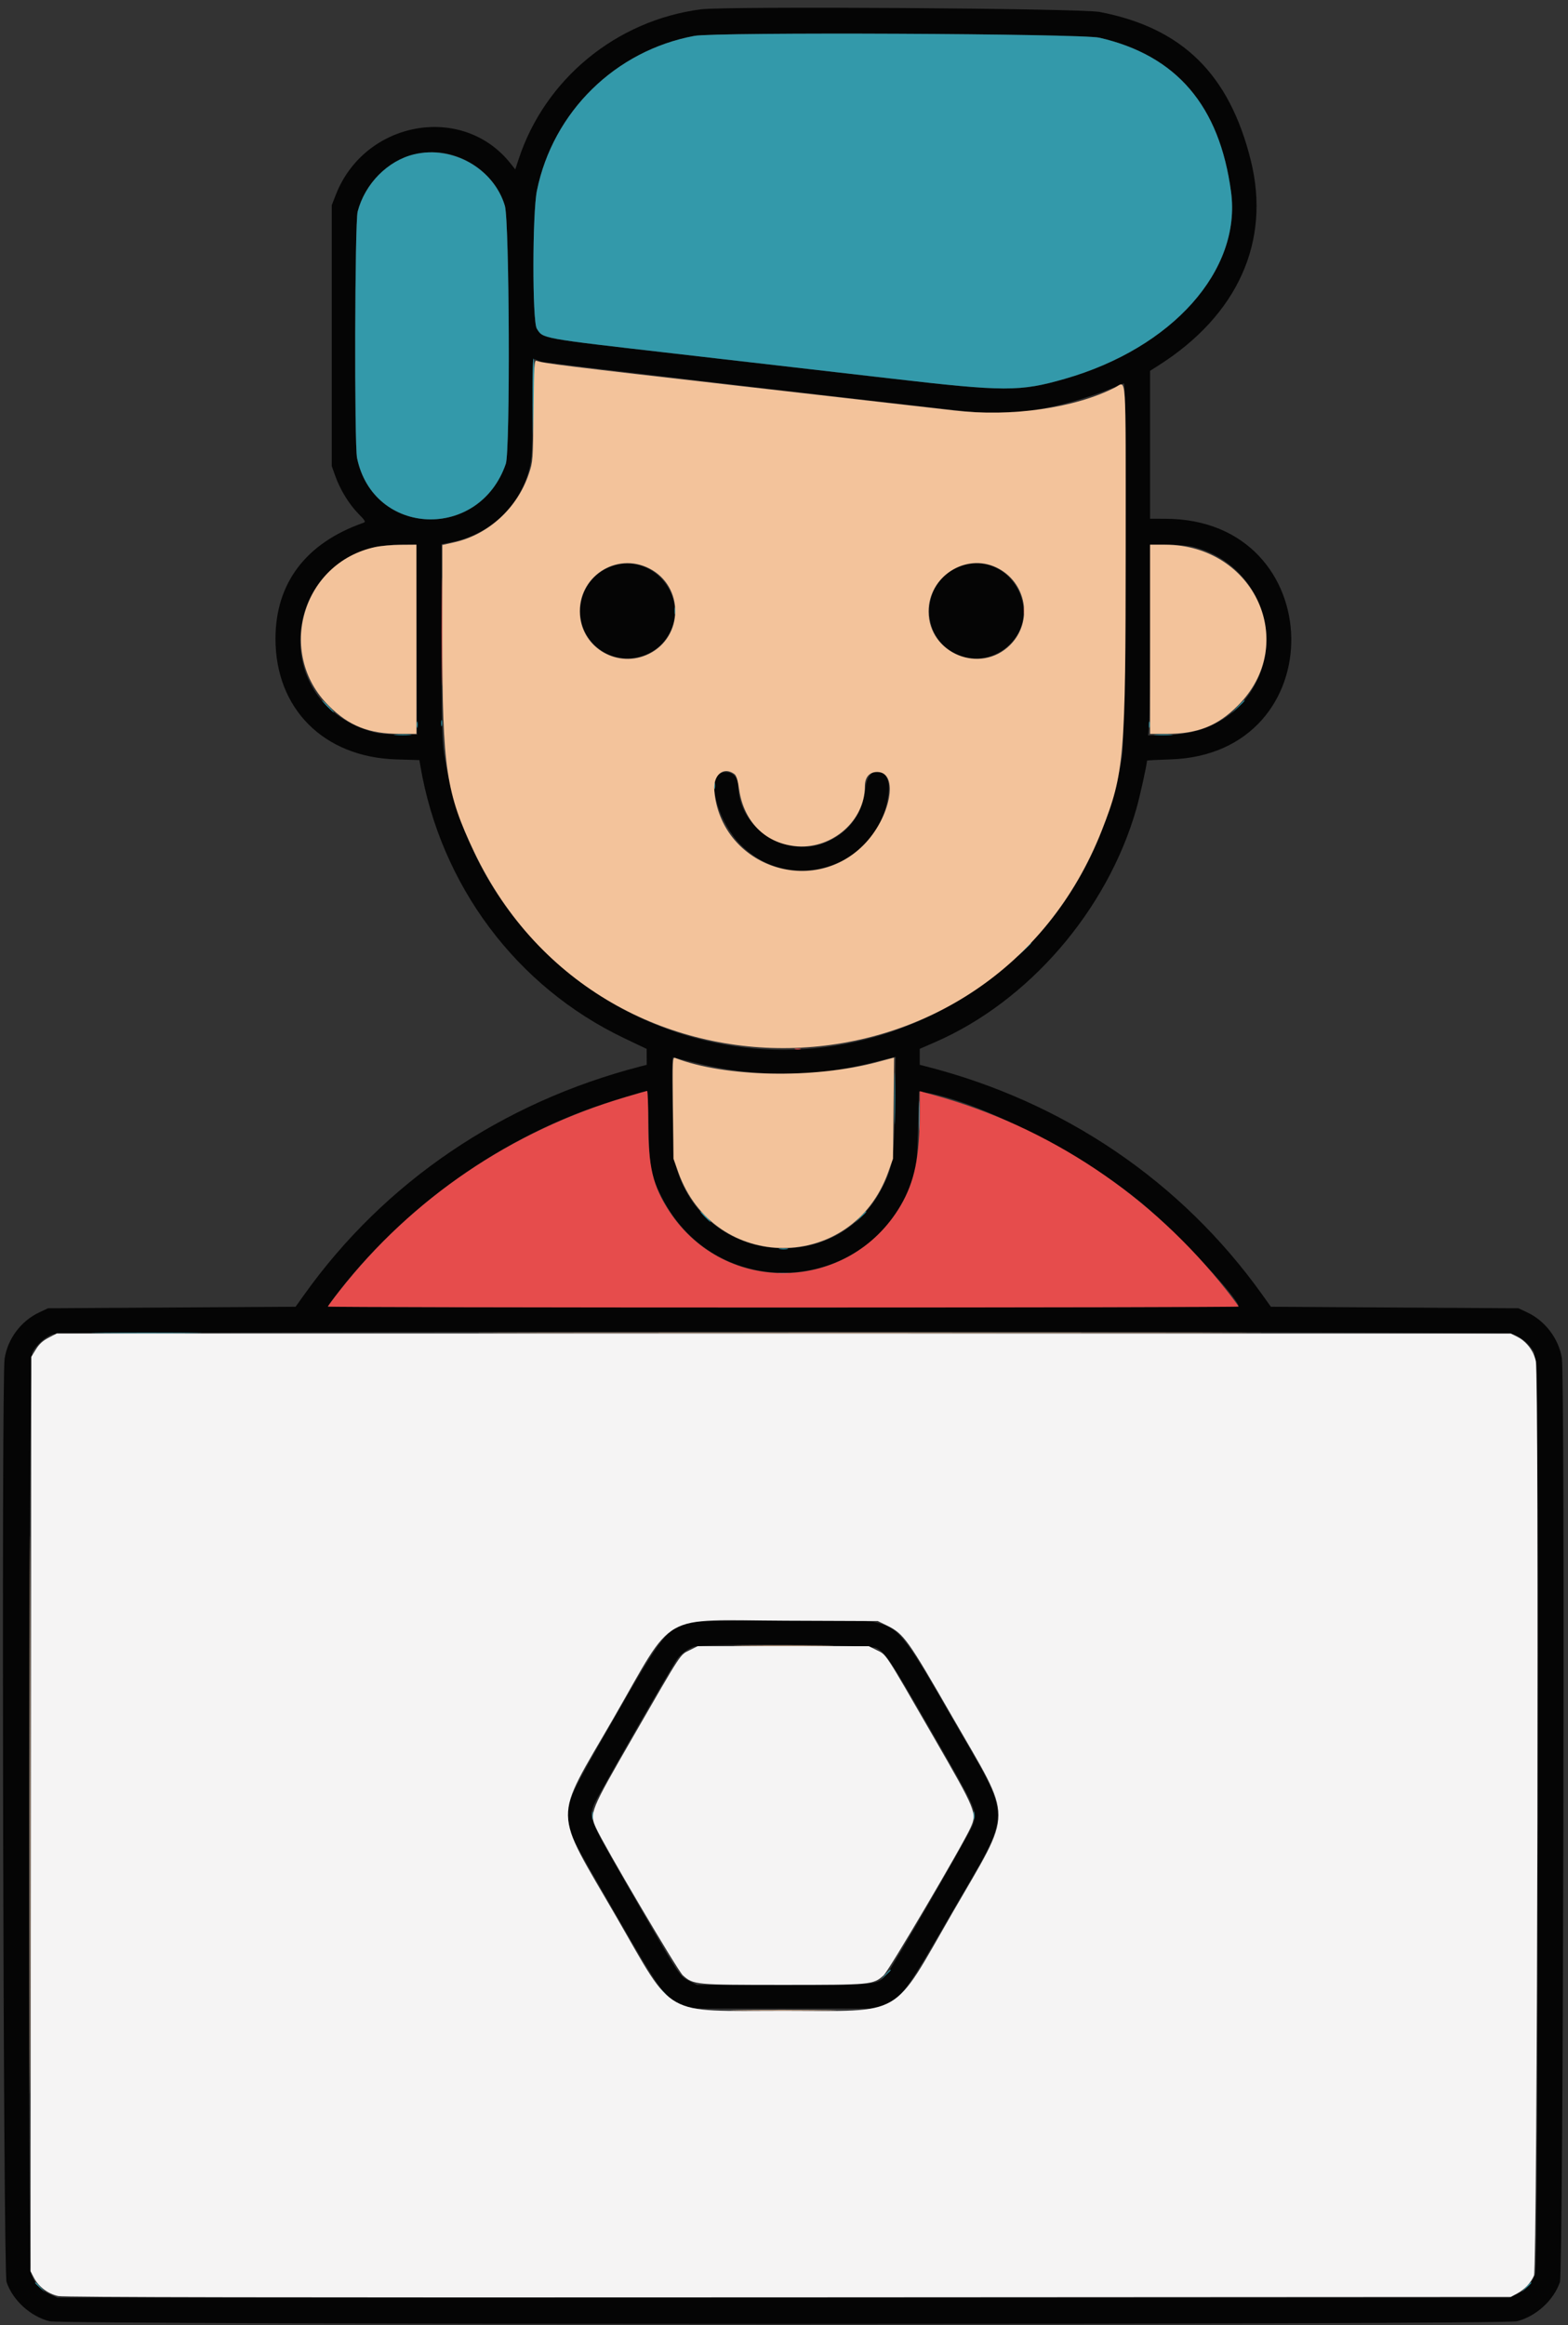 <svg id="svg" version="1.1" xmlns="http://www.w3.org/2000/svg" xmlns:xlink="http://www.w3.org/1999/xlink" width="400" height="592.996" viewBox="0, 0, 400,592.996"><rect x="0" y="0" width="400" height="592.996" fill="#333333" stroke="none"/><g id="svgg"><path id="path0" d="M178.794 2.382 C 157.233 5.193,139.032 20.149,132.314 40.575 L 131.447 43.211 130.218 41.664 C 117.985 26.267,93.018 30.775,85.651 49.711 L 84.630 52.335 84.630 85.603 L 84.630 118.872 85.532 121.401 C 86.779 124.899,89.056 128.609,91.442 131.030 C 93.170 132.784,93.352 133.108,92.738 133.322 C 78.075 138.451,70.307 148.659,70.276 162.840 C 70.236 180.740,82.581 193.105,101.060 193.674 L 106.984 193.857 107.225 195.275 C 112.414 225.845,131.743 251.670,159.252 264.786 L 164.965 267.510 164.973 269.538 L 164.981 271.565 163.327 271.994 C 128.051 281.128,98.147 301.423,77.629 330.156 L 75.406 333.268 43.831 333.463 L 12.257 333.658 10.032 334.700 C 5.350 336.895,1.952 341.430,1.172 346.526 C 0.352 351.882,0.831 579.545,1.668 582.000 C 3.256 586.662,7.736 590.753,12.630 592.011 C 16.166 592.920,383.445 592.920,386.981 592.011 C 391.875 590.753,396.355 586.662,397.943 582.000 C 398.796 579.499,399.266 351.220,398.429 346.305 C 397.583 341.341,394.155 336.845,389.579 334.700 L 387.354 333.658 355.780 333.463 L 324.205 333.268 321.980 330.156 C 301.349 301.293,271.403 280.967,236.284 271.988 L 234.630 271.565 234.630 269.528 L 234.630 267.490 238.517 265.799 C 262.427 255.397,282.459 232.195,289.880 206.308 C 290.762 203.229,292.607 194.898,292.607 193.991 C 292.607 193.917,295.277 193.775,298.541 193.675 C 340.456 192.383,339.316 132.452,297.374 132.309 L 293.385 132.296 293.385 113.436 L 293.385 94.576 295.623 93.152 C 315.771 80.321,324.202 61.568,319.092 40.954 C 313.624 18.898,301.602 7.088,280.502 3.047 C 275.666 2.120,185.328 1.530,178.794 2.382 M280.458 9.619 C 300.171 14.155,311.106 26.962,314.045 48.958 C 316.715 68.942,299.070 88.757,271.595 96.630 C 260.169 99.904,256.289 99.896,227.237 96.531 C 214.076 95.007,189.114 92.129,171.766 90.136 C 137.638 86.215,138.530 86.377,136.938 83.806 C 135.771 81.922,135.797 54.368,136.971 48.608 C 141.066 28.516,156.983 12.887,177.158 9.151 C 182.596 8.143,275.884 8.566,280.458 9.619 M114.981 39.441 C 121.618 41.218,126.931 46.236,128.791 52.482 C 129.967 56.436,130.182 114.938,129.032 118.288 C 122.285 137.938,95.244 136.885,91.088 116.810 C 90.368 113.332,90.506 56.793,91.241 53.970 C 94.014 43.325,104.810 36.717,114.981 39.441 M138.132 92.255 C 138.947 92.545,236.436 103.912,248.444 105.117 C 259.617 106.238,272.637 103.741,286.690 97.783 C 287.578 97.406,287.147 187.607,286.235 192.996 C 281.235 222.522,264.052 245.924,237.938 258.771 C 185.064 284.783,122.561 251.591,113.345 192.607 C 112.727 188.649,112.646 185.282,112.646 163.457 L 112.646 138.782 115.305 138.244 C 124.996 136.284,132.603 129.097,135.030 119.607 C 135.717 116.924,135.798 115.274,135.798 103.982 C 135.798 92.112,135.838 91.373,136.479 91.632 C 136.853 91.784,137.597 92.064,138.132 92.255 M106.307 161.284 C 106.351 173.589,106.395 184.489,106.404 185.506 L 106.420 187.354 101.556 187.299 C 97.404 187.252,96.238 187.092,93.584 186.200 C 66.795 177.207,73.302 139.095,101.654 138.936 L 106.226 138.911 106.307 161.284 M304.490 139.500 C 319.557 143.330,327.376 159.958,320.592 173.739 C 316.171 182.718,307.679 187.514,296.149 187.541 L 292.882 187.549 293.134 184.572 C 293.272 182.934,293.385 171.991,293.385 160.253 L 293.385 138.911 297.778 138.911 C 300.423 138.911,303.094 139.145,304.490 139.500 M157.674 143.982 C 148.229 145.907,144.718 157.583,151.536 164.396 C 157.448 170.305,167.521 168.518,171.052 160.935 C 175.161 152.112,167.211 142.038,157.674 143.982 M246.678 143.923 C 235.389 146.266,233.484 161.714,243.857 166.789 C 248.622 169.120,254.422 167.901,258.117 163.791 C 265.698 155.359,257.786 141.617,246.678 143.923 M183.355 197.493 C 180.349 199.599,183.575 210.027,188.899 215.413 C 202.194 228.863,225.124 220.576,226.716 201.746 C 227.238 195.573,221.526 194.667,220.813 200.811 C 220.047 207.409,216.959 211.871,211.302 214.552 C 201.107 219.383,188.327 211.450,188.327 200.290 C 188.327 197.535,185.536 195.965,183.355 197.493 M177.084 270.991 C 192.268 274.824,207.824 274.810,222.763 270.950 C 224.903 270.397,227.068 269.854,227.574 269.744 L 228.494 269.542 228.307 281.755 C 228.098 295.451,227.776 297.557,225.076 302.871 C 213.218 326.212,178.839 322.363,172.344 296.968 C 171.696 294.434,171.105 269.637,171.693 269.652 C 171.746 269.654,174.172 270.256,177.084 270.991 M165.468 287.451 C 165.658 297.793,166.027 299.794,168.739 305.183 C 183.063 333.648,224.077 330.054,233.122 299.541 C 233.842 297.113,234.001 295.345,234.201 287.549 L 234.436 278.405 235.409 278.541 C 249.101 280.455,276.410 294.356,291.634 307.162 C 300.504 314.623,315.939 331.132,315.952 333.171 C 315.953 333.332,263.687 333.463,199.805 333.463 C 135.924 333.463,83.658 333.362,83.658 333.239 C 83.658 333.116,84.480 331.934,85.486 330.612 C 102.121 308.758,126.132 291.254,151.751 282.303 C 155.394 281.030,164.378 278.276,165.042 278.228 C 165.183 278.218,165.374 282.369,165.468 287.451 M386.084 340.297 C 388.033 340.962,390.271 342.905,391.342 344.862 C 392.358 346.722,392.616 577.396,391.605 580.074 C 390.713 582.434,389.252 584.014,386.981 585.071 L 385.019 585.985 199.805 585.985 L 14.591 585.985 12.630 585.071 C 10.359 584.014,8.897 582.434,8.006 580.074 C 6.994 577.396,7.252 346.722,8.269 344.862 C 9.300 342.977,11.563 340.962,13.367 340.322 C 15.904 339.423,383.445 339.398,386.084 340.297 M176.265 413.764 C 169.970 415.497,169.148 416.523,156.726 438.149 C 144.361 459.675,144.181 460.100,145.146 465.422 C 145.709 468.529,145.666 468.447,157.425 488.816 C 168.323 507.693,169.402 509.175,173.695 511.159 L 176.070 512.257 199.805 512.257 L 223.541 512.257 225.916 511.159 C 230.262 509.151,231.254 507.776,242.785 487.792 C 258.456 460.635,258.447 465.225,242.883 438.140 C 230.404 416.422,229.345 415.126,222.876 413.634 C 220.298 413.039,178.473 413.156,176.265 413.764 M223.597 420.319 C 225.976 421.621,227.152 423.397,237.320 441.029 C 249.381 461.943,249.374 461.928,248.187 465.409 C 247.547 467.285,227.330 502.310,226.152 503.584 C 223.656 506.281,224.207 506.226,199.797 506.226 L 177.795 506.226 175.887 505.259 C 173.320 503.958,173.466 504.179,161.975 484.241 C 150.086 463.611,150.212 463.900,151.518 460.241 C 152.035 458.795,171.548 424.697,172.813 423.031 C 173.816 421.710,175.377 420.572,176.985 419.990 C 179.394 419.119,221.953 419.419,223.597 420.319 " stroke="none" fill="#050505" fill-rule="evenodd"></path><path id="path1" d="M177.158 9.151 C 156.983 12.887,141.066 28.516,136.971 48.608 C 135.797 54.368,135.771 81.922,136.938 83.806 C 138.530 86.377,137.638 86.215,171.766 90.136 C 189.114 92.129,214.076 95.007,227.237 96.531 C 256.289 99.896,260.169 99.904,271.595 96.630 C 299.070 88.757,316.715 68.942,314.045 48.958 C 311.106 26.962,300.171 14.155,280.458 9.619 C 275.884 8.566,182.596 8.143,177.158 9.151 M105.688 39.343 C 98.950 40.925,93.095 46.853,91.241 53.970 C 90.506 56.793,90.368 113.332,91.088 116.810 C 95.244 136.885,122.285 137.938,129.032 118.288 C 130.182 114.938,129.967 56.436,128.791 52.482 C 125.972 43.013,115.478 37.045,105.688 39.343 M135.880 103.210 C 135.963 114.965,136.094 113.630,136.282 99.124 C 136.337 94.897,136.250 91.439,136.089 91.439 C 135.929 91.440,135.835 96.736,135.880 103.210 M172.083 155.837 C 172.087 156.693,172.167 156.997,172.260 156.513 C 172.353 156.029,172.349 155.329,172.252 154.957 C 172.154 154.585,172.078 154.981,172.083 155.837 M83.463 180.156 C 84.299 181.012,85.070 181.712,85.177 181.712 C 85.284 181.712,84.688 181.012,83.852 180.156 C 83.016 179.300,82.245 178.599,82.138 178.599 C 82.031 178.599,82.627 179.300,83.463 180.156 M315.740 180.253 L 314.202 181.907 315.856 180.369 C 317.394 178.938,317.689 178.599,317.394 178.599 C 317.331 178.599,316.586 179.343,315.740 180.253 M112.542 184.436 C 112.542 185.185,112.622 185.491,112.720 185.117 C 112.817 184.742,112.817 184.129,112.720 183.755 C 112.622 183.380,112.542 183.687,112.542 184.436 M106.316 184.825 C 106.316 185.574,106.396 185.880,106.494 185.506 C 106.592 185.131,106.592 184.518,106.494 184.144 C 106.396 183.769,106.316 184.076,106.316 184.825 M293.086 184.825 C 293.086 185.574,293.166 185.880,293.264 185.506 C 293.362 185.131,293.362 184.518,293.264 184.144 C 293.166 183.769,293.086 184.076,293.086 184.825 M100.875 187.446 C 101.892 187.526,103.555 187.526,104.572 187.446 C 105.589 187.365,104.757 187.300,102.724 187.300 C 100.691 187.300,99.859 187.365,100.875 187.446 M294.857 187.447 C 295.988 187.526,297.739 187.525,298.748 187.445 C 299.758 187.365,298.833 187.301,296.693 187.302 C 294.553 187.303,293.727 187.368,294.857 187.447 M182.191 200.389 C 182.191 201.138,182.272 201.445,182.369 201.070 C 182.467 200.696,182.467 200.083,182.369 199.708 C 182.272 199.334,182.191 199.640,182.191 200.389 M261.266 242.121 L 259.728 243.774 261.381 242.236 C 262.291 241.390,263.035 240.646,263.035 240.583 C 263.035 240.288,262.696 240.583,261.266 242.121 M228.186 280.156 C 228.186 286.041,228.240 288.448,228.306 285.506 C 228.373 282.563,228.373 277.748,228.306 274.805 C 228.240 271.863,228.186 274.270,228.186 280.156 M234.399 284.630 C 234.399 288.054,234.459 289.403,234.531 287.627 C 234.603 285.852,234.603 283.050,234.530 281.402 C 234.457 279.753,234.398 281.206,234.399 284.630 M179.767 310.311 C 180.493 311.060,181.174 311.673,181.281 311.673 C 181.388 311.673,180.882 311.060,180.156 310.311 C 179.430 309.562,178.748 308.949,178.641 308.949 C 178.534 308.949,179.041 309.562,179.767 310.311 M219.434 310.409 L 218.093 311.868 219.553 310.527 C 220.911 309.279,221.191 308.949,220.893 308.949 C 220.828 308.949,220.172 309.606,219.434 310.409 M198.935 318.567 C 199.527 318.657,200.402 318.654,200.881 318.562 C 201.359 318.469,200.875 318.396,199.805 318.399 C 198.735 318.402,198.344 318.478,198.935 318.567 M198.742 324.796 C 199.442 324.882,200.492 324.880,201.077 324.792 C 201.662 324.703,201.089 324.632,199.805 324.634 C 198.521 324.636,198.043 324.709,198.742 324.796 M25.973 339.980 C 32.232 340.040,42.476 340.040,48.735 339.980 C 54.995 339.920,49.874 339.871,37.354 339.871 C 24.835 339.871,19.713 339.920,25.973 339.980 M151.079 463.035 C 151.079 463.998,151.155 464.392,151.247 463.911 C 151.340 463.429,151.340 462.641,151.247 462.160 C 151.155 461.678,151.079 462.072,151.079 463.035 M248.355 463.035 C 248.355 463.998,248.431 464.392,248.524 463.911 C 248.616 463.429,248.616 462.641,248.524 462.160 C 248.431 461.678,248.355 462.072,248.355 463.035 M225.851 503.599 L 224.708 504.864 225.973 503.721 C 226.668 503.092,227.237 502.523,227.237 502.456 C 227.237 502.156,226.916 502.420,225.851 503.599 M168.872 507.977 C 169.598 508.726,170.279 509.339,170.386 509.339 C 170.493 509.339,169.987 508.726,169.261 507.977 C 168.535 507.228,167.853 506.615,167.746 506.615 C 167.639 506.615,168.146 507.228,168.872 507.977 M230.329 508.074 L 228.988 509.533 230.447 508.192 C 231.806 506.944,232.086 506.615,231.788 506.615 C 231.723 506.615,231.067 507.271,230.329 508.074 M8.949 582.223 C 8.949 582.290,9.518 582.859,10.214 583.488 L 11.479 584.630 10.336 583.366 C 9.270 582.187,8.949 581.922,8.949 582.223 M389.275 583.366 L 388.132 584.630 389.397 583.488 C 390.576 582.422,390.840 582.101,390.540 582.101 C 390.473 582.101,389.904 582.670,389.275 583.366 " stroke="none" fill="#3399aa" fill-rule="evenodd"></path><path id="path2" d="M112.634 161.089 C 112.634 173.395,112.683 178.429,112.743 172.276 C 112.803 166.124,112.803 156.055,112.743 149.903 C 112.683 143.750,112.634 148.784,112.634 161.089 M261.188 155.837 C 261.192 156.693,261.272 156.997,261.365 156.513 C 261.458 156.029,261.454 155.329,261.357 154.957 C 261.259 154.585,261.183 154.981,261.188 155.837 M202.821 267.583 C 203.196 267.681,203.808 267.681,204.183 267.583 C 204.557 267.486,204.251 267.405,203.502 267.405 C 202.753 267.405,202.446 267.486,202.821 267.583 M159.542 279.811 C 130.459 288.436,105.190 305.560,86.585 329.253 C 84.975 331.303,83.658 333.089,83.658 333.221 C 83.658 333.354,135.924 333.463,199.805 333.463 C 263.687 333.463,315.953 333.354,315.953 333.221 C 315.953 333.089,314.643 331.311,313.041 329.271 C 293.892 304.886,267.626 287.359,238.035 279.220 L 234.630 278.284 234.630 283.597 C 234.629 294.963,233.302 301.465,229.757 307.478 C 216.603 329.786,184.973 330.580,170.771 308.959 C 166.547 302.528,165.370 297.602,165.370 286.356 C 165.370 281.876,165.238 278.220,165.078 278.233 C 164.917 278.246,162.426 278.956,159.542 279.811 " stroke="none" fill="#e64c4c" fill-rule="evenodd"></path><path id="path3" d="M12.405 341.165 C 10.889 341.957,10.004 342.768,9.150 344.150 L 7.977 346.048 7.877 462.648 L 7.778 579.248 8.685 580.966 C 9.887 583.244,12.311 585.050,14.875 585.578 C 16.339 585.880,69.693 585.972,201.167 585.899 L 385.409 585.798 386.965 584.958 C 388.954 583.885,390.434 582.319,391.322 580.350 C 392.173 578.461,392.644 351.234,391.805 347.171 C 391.270 344.580,389.453 342.164,387.160 340.994 L 385.409 340.100 199.947 340.089 L 14.486 340.078 12.405 341.165 M226.265 414.568 C 230.565 416.674,231.572 418.082,242.991 437.953 C 258.607 465.127,258.611 460.730,242.946 487.880 C 227.313 514.974,231.001 512.840,199.805 512.840 C 168.739 512.840,172.200 514.776,157.367 489.105 C 140.852 460.524,140.938 465.199,156.439 438.327 C 172.484 410.512,167.738 413.211,200.389 413.335 L 223.930 413.424 226.265 414.568 M175.912 420.872 C 173.404 422.121,174.139 420.997,161.500 442.927 C 150.495 462.021,150.341 462.400,152.040 466.178 C 154.072 470.695,172.878 502.608,174.210 503.800 C 176.869 506.179,177.358 506.226,199.805 506.226 C 222.252 506.226,222.738 506.180,225.404 503.800 C 226.739 502.609,245.521 470.730,247.570 466.178 C 249.279 462.382,249.119 461.989,238.109 442.906 C 225.453 420.973,226.203 422.120,223.699 420.872 L 221.637 419.844 199.805 419.844 L 177.974 419.844 175.912 420.872 " stroke="none" fill="#f5f4f4" fill-rule="evenodd"></path><path id="path4" d="M136.101 104.737 C 135.954 117.565,135.941 117.738,134.912 120.817 C 131.973 129.616,124.588 136.375,115.773 138.336 L 112.840 138.989 112.840 163.054 C 112.840 195.850,113.804 202.274,120.979 217.315 C 154.001 286.540,253.010 283.110,281.077 211.769 C 286.816 197.182,287.160 193.105,287.160 139.632 C 287.160 93.350,287.422 97.309,284.457 98.822 C 274.146 104.082,258.057 106.378,243.385 104.682 C 239.747 104.261,215.321 101.470,189.105 98.479 C 144.041 93.338,138.468 92.649,136.900 92.027 C 136.304 91.791,136.239 92.824,136.101 104.737 M95.720 139.516 C 77.124 143.509,70.366 166.522,83.840 179.967 C 89.048 185.164,94.090 187.160,102.008 187.160 L 106.226 187.160 106.226 163.035 L 106.226 138.911 102.237 138.941 C 100.044 138.958,97.111 139.217,95.720 139.516 M293.385 163.035 L 293.385 187.160 297.603 187.160 C 305.521 187.160,310.563 185.164,315.771 179.967 C 331.550 164.223,320.107 138.958,297.179 138.917 L 293.385 138.911 293.385 163.035 M165.661 144.990 C 174.531 149.526,174.444 162.404,165.514 166.773 C 157.724 170.585,148.565 165.388,147.954 156.809 C 147.270 147.225,157.144 140.634,165.661 144.990 M254.178 144.730 C 261.874 148.387,263.675 158.504,257.695 164.484 C 250.107 172.072,236.909 166.662,236.891 155.957 C 236.876 147.083,246.278 140.977,254.178 144.730 M187.334 197.408 C 187.845 197.781,188.189 198.898,188.553 201.363 C 189.797 209.777,195.481 215.301,203.455 215.848 C 212.450 216.464,220.623 209.207,220.623 200.601 C 220.623 198.230,221.758 196.887,223.764 196.887 C 229.433 196.887,227.227 208.571,220.236 215.571 C 206.824 229.000,183.777 220.540,182.227 201.619 C 181.899 197.610,184.583 195.396,187.334 197.408 M171.667 282.534 L 171.803 295.525 173.016 298.934 C 182.200 324.736,217.411 324.736,226.595 298.934 L 227.808 295.525 227.944 282.624 L 228.079 269.722 223.909 270.840 C 207.699 275.189,184.860 274.738,172.244 269.820 C 171.560 269.553,171.536 270.065,171.667 282.534 M140.727 339.981 C 185.277 340.035,258.292 340.035,302.984 339.981 C 347.675 339.926,311.226 339.881,221.984 339.881 C 132.743 339.881,96.177 339.926,140.727 339.981 M7.585 462.840 C 7.585 526.187,7.630 552.043,7.685 520.299 C 7.740 488.555,7.740 436.727,7.685 405.124 C 7.630 373.522,7.585 399.494,7.585 462.840 M189.619 419.747 C 195.359 419.808,204.639 419.807,210.241 419.747 C 215.844 419.686,211.148 419.636,199.805 419.636 C 188.463 419.636,183.879 419.686,189.619 419.747 M189.035 512.743 C 195.096 512.803,204.902 512.803,210.825 512.743 C 216.749 512.682,211.790 512.633,199.805 512.633 C 187.821 512.633,182.974 512.683,189.035 512.743 " stroke="none" fill="#f3c39b" fill-rule="evenodd"></path></g></svg>